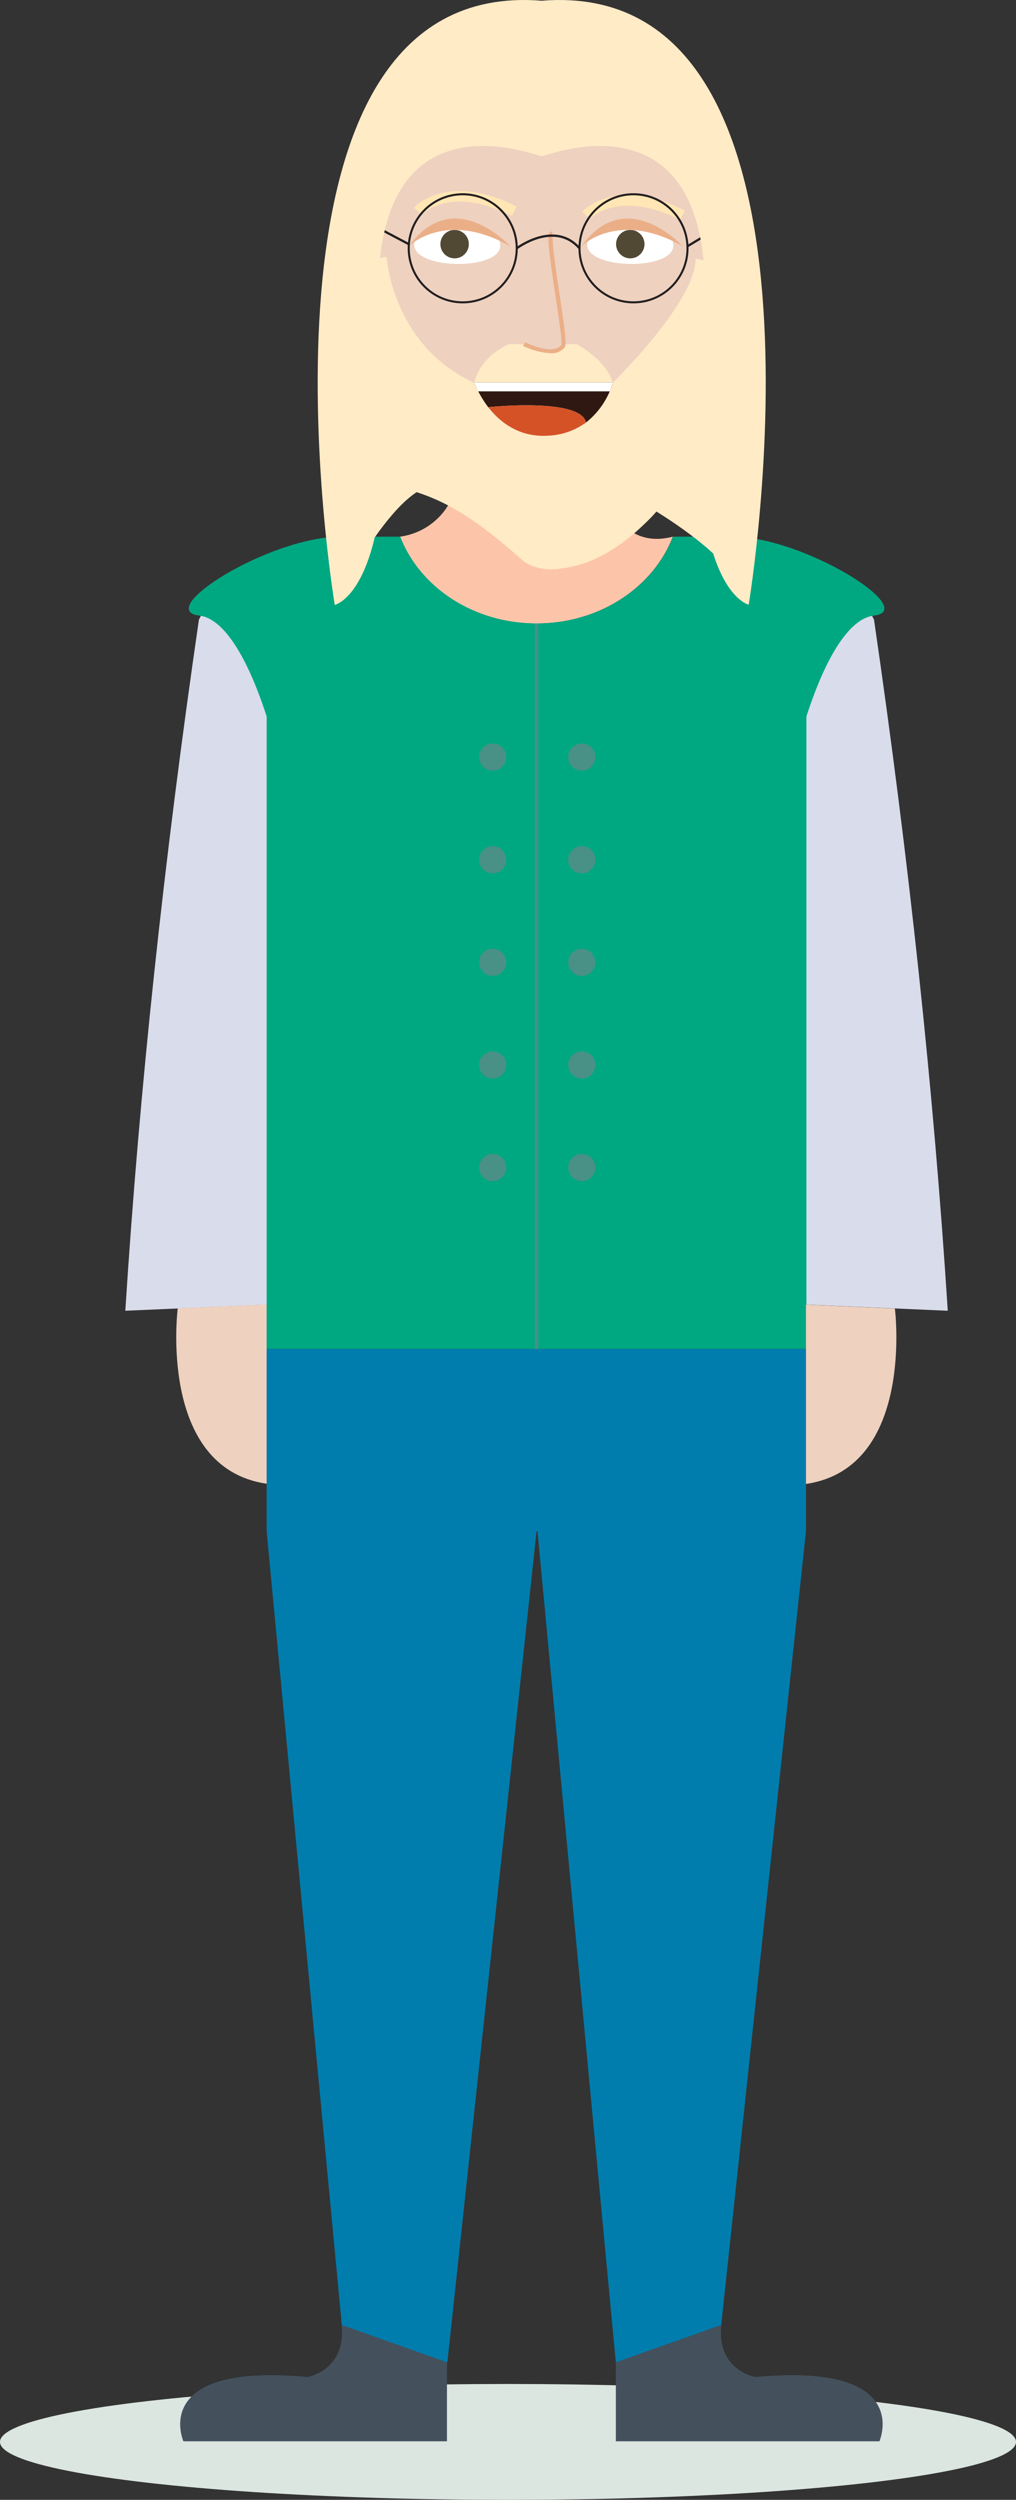 <svg xmlns="http://www.w3.org/2000/svg" viewBox="0 0 277.84 683.11"><rect x="0" y="0" width="277.84" height="683.11" fill="#333333" stroke="none"/><defs><style>.cls-1{fill:#fcc5aa;}.cls-2{fill:#dce6e0;}.cls-3{fill:#d9dceb;}.cls-4{fill:#00a881;}.cls-17,.cls-18,.cls-5{fill:none;stroke-miterlimit:10;}.cls-5{stroke:#499086;stroke-width:0.95px;}.cls-6{fill:#017dad;}.cls-7{fill:#eed1bf;}.cls-8{fill:#44515d;}.cls-9{fill:#499086;}.cls-10{fill:#ffebc6;}.cls-11{fill:#fff;}.cls-12{fill:#524935;}.cls-13{fill:#ebaf88;}.cls-14{fill:#ffe6b4;}.cls-15{fill:#301812;}.cls-16{fill:#d55227;}.cls-17,.cls-18{stroke:#231f20;}.cls-17{stroke-width:0.62px;}.cls-18{stroke-width:0.56px;}</style></defs><g id="Layer_2" data-name="Layer 2"><g id="Layer_1-2" data-name="Layer 1"><path id="Vrat" class="cls-1" d="M184,146.65l-.21.53c-5.49,13.54-20,23.2-37.1,23.2-17.29,0-32-9.91-37.3-23.71h-.15a18.31,18.31,0,0,0,12.53-7.4,18,18,0,0,0,2-3.72,25.58,25.58,0,0,0,1.79-8.83H164a36.91,36.91,0,0,0,1.89,8.82c1.18,3.37,3.09,7,6.14,9.24C174.87,146.94,178.86,148,184,146.65Z"/><ellipse class="cls-2" cx="138.92" cy="667.28" rx="138.92" ry="15.83"/><path class="cls-3" d="M259.18,358.18l-48.77-2.13v-157s11.28-65,28.6-29.73Q253.41,268.08,259.18,358.18Z"/><path class="cls-3" d="M34.27,358.18,83,356.05v-157s-11.28-65-28.6-29.73Q40,268.08,34.27,358.18Z"/><path id="Pulover" class="cls-4" d="M238.89,168.24l-.41.06c-5.35.94-11.87,8.69-17.95,27.46V368.61H72.92V195.76C66.83,177,60.32,169.24,55,168.3l-.41-.06c-12.85-1.45,19-21.59,38.64-21.59h16.22c5.33,13.8,20,23.71,37.3,23.71,17.08,0,31.61-9.66,37.1-23.2.08-.17.14-.34.21-.51h16.22C219.9,146.65,251.74,166.79,238.89,168.24Z"/><line id="Zadrga" class="cls-5" x1="146.73" y1="368.64" x2="146.73" y2="170.39"/><polygon id="Hlace" class="cls-6" points="220.4 368.63 220.4 418.44 197.23 635.34 168.41 645.56 146.99 418.44 146.73 418.44 122.34 645.56 122.23 645.56 93.48 635.37 72.92 418.44 72.92 368.63 220.4 368.63"/><path id="Koza" class="cls-7" d="M48.6,357.52s-5.53,43.56,24.32,47.93v-49Z"/><path id="Koza-2" data-name="Koza" class="cls-7" d="M244.72,357.58s5.53,43.56-24.32,47.93v-49Z"/><path class="cls-8" d="M240.49,667.11H168.41V645.56l28.82-10.22s0,0,0,.08c-1.25,12.27,9.29,14.13,9.29,14.13C250,645.51,240.49,667.11,240.49,667.11Z"/><path class="cls-8" d="M122.23,645.56v21.55H50.15s-9.51-21.6,34-17.56c0,0,10.59-1.87,9.27-14.21l.08,0Z"/><circle id="Gumb" class="cls-9" cx="159.1" cy="206.88" r="3.72"/><circle id="Gumb-2" data-name="Gumb" class="cls-9" cx="134.74" cy="206.88" r="3.72"/><circle id="Gumb-3" data-name="Gumb" class="cls-9" cx="159.1" cy="234.93" r="3.72"/><circle id="Gumb-4" data-name="Gumb" class="cls-9" cx="134.74" cy="234.93" r="3.72"/><circle id="Gumb-5" data-name="Gumb" class="cls-9" cx="159.1" cy="262.97" r="3.72"/><circle id="Gumb-6" data-name="Gumb" class="cls-9" cx="134.74" cy="262.97" r="3.72"/><circle id="Gumb-7" data-name="Gumb" class="cls-9" cx="159.1" cy="291.01" r="3.72"/><circle id="Gumb-8" data-name="Gumb" class="cls-9" cx="134.74" cy="291.01" r="3.72"/><circle id="Gumb-9" data-name="Gumb" class="cls-9" cx="159.1" cy="319.05" r="3.72"/><circle id="Gumb-10" data-name="Gumb" class="cls-9" cx="134.74" cy="319.05" r="3.72"/><path id="Koza-3" data-name="Koza" class="cls-7" d="M203.45,73.51A133.55,133.55,0,0,1,196,99.08a49.25,49.25,0,0,1-97.41-1.91A155.45,155.45,0,0,1,92,73.05c-2.46-12.67,3.11-14.27,6.23-14.23V55.88a44.43,44.43,0,0,1,44.43-44.43h9.66a44.43,44.43,0,0,1,44.43,44.43V60.3C199.22,60,206,60.31,203.45,73.51Z"/><path id="Brada" class="cls-10" d="M198.75,91.71a84.45,84.45,0,0,1-.63,11.28,62.13,62.13,0,0,1-1.21,6.71,39.35,39.35,0,0,1-1.16,5.64,32.64,32.64,0,0,1-1.95,5.14,35.78,35.78,0,0,1-2.67,4.52,30.91,30.91,0,0,1-3.45,4.06c-.85,1.37-1.75,2.71-2.72,4a47.51,47.51,0,0,1-3.09,3.69,40.28,40.28,0,0,1-3.68,4.5q-1.73,1.77-3.54,3.41c-4.92,4.45-10.38,8-16.56,9.76a31.32,31.32,0,0,1-4.76.94,14.39,14.39,0,0,1-9.82-1.72c-6.31-5.57-12.37-10.65-19.09-14.49a54,54,0,0,0-12-5.12,36,36,0,0,1-3.44-2.68,41.17,41.17,0,0,1-3.12-3.08,41.47,41.47,0,0,1-2.61-4,43.1,43.1,0,0,1-3.87-8.89c-.41-1.52-.74-3-1-4.61a67.93,67.93,0,0,1-.86-16.61c0-.67.09-1.34.16-2-.07-2.28-.1-4.58-.06-6.77.13-6.57.88-12.17,3-13.27,3.29-1.73,4.5-2,4.94-1.83a.32.32,0,0,1,.23.14h0a.25.25,0,0,1,0,.16s1.52,23.72,23.84,34h37.94s22.66-22,22.66-33.95l5.68,1.33.8.19A102.54,102.54,0,0,1,198.75,91.71Z"/><path class="cls-11" d="M136.82,67.13c.09-7.57-23.45-7.86-23.54-.29C113.19,73.69,136.73,74,136.82,67.13Z"/><path class="cls-11" d="M184.13,67.13c.09-7.57-23.45-7.86-23.54-.29C160.51,73.69,184.05,74,184.13,67.13Z"/><circle class="cls-12" cx="124.32" cy="66.71" r="3.89"/><circle class="cls-12" cx="172.36" cy="66.71" r="3.89"/><path id="Oci" class="cls-13" d="M111.81,67.29s10-10.05,27.7,0C139.51,67.29,124.12,50.27,111.81,67.29Z"/><path id="Oci-2" data-name="Oci" class="cls-13" d="M159,67.29s10-10.05,27.69,0C186.64,67.29,171.26,50.27,159,67.29Z"/><path id="Brki" class="cls-10" d="M167.59,104.54H129.65c1.23-4.43,4.25-8,9.5-10.49h4.36c1.25.59,8.06,3.63,10.44.49a1.07,1.07,0,0,0,.12-.49h3.62C162.82,97,166.27,100.48,167.59,104.54Z"/><path class="cls-7" d="M151,63.8l-.4,1.56C150.54,64.29,150.66,63.71,151,63.8Z"/><path id="Nos" class="cls-13" d="M150.5,96.52a19.61,19.61,0,0,1-7.45-2l.53-1c2.1,1.07,8,3.28,9.91.75.32-.84-.77-8-1.64-13.82-1.86-12.28-2.3-16.23-1.43-17a.73.73,0,0,1,.71-.14l-.34,1.1a.4.4,0,0,0,.44-.15c-.5,1,.81,9.67,1.76,16,1.62,10.7,2,13.93,1.42,14.69A4.64,4.64,0,0,1,150.5,96.52Z"/><g id="Obrve"><path class="cls-14" d="M140,59c-16.77-8.46-24.37-.64-24.68-.31l-2.13-1.95c.37-.4,9.28-9.82,28.11-.31Z"/></g><g id="Obrve-2" data-name="Obrve"><g id="Obrve-3" data-name="Obrve"><path id="Obrve-4" data-name="Obrve" class="cls-14" d="M186,60.11c-16.9-8.53-24.6-.4-24.68-.32l-2.13-1.94c.37-.41,9.28-9.82,28.11-.32Z"/></g></g><path class="cls-15" d="M167.59,104.55a21.63,21.63,0,0,1-7.34,10.91c-1.39-6.86-26.66-4.2-26.74-4.19a31.85,31.85,0,0,1-3.86-6.72Z"/><path class="cls-16" d="M160.25,115.46h0a19,19,0,0,1-10.44,3.6c-7.92.47-13.15-3.77-16.29-7.79C133.59,111.26,158.86,108.6,160.25,115.46Z"/><polygon class="cls-15" points="133.51 111.27 133.51 111.27 133.51 111.27 133.51 111.27"/><polygon class="cls-11" points="129.65 104.55 130.73 106.94 166.78 106.94 167.59 104.55 129.65 104.55"/><g id="Ocala"><path class="cls-17" d="M141.31,67.85s10.32-7.8,17.16,0"/><line class="cls-17" x1="101.02" y1="61.03" x2="111.77" y2="66.71"/><line class="cls-17" x1="198.76" y1="60.81" x2="188.01" y2="67.28"/><circle class="cls-18" cx="126.54" cy="67.85" r="14.77"/><circle class="cls-18" cx="173.24" cy="67.85" r="14.77"/></g><path id="Lasje" class="cls-10" d="M204.74,165.24s-5.66-1.23-9.72-14c-9.93-9.12-23.68-16.13-23.68-16.13,8.47-5,15.74-16.51,19.75-23.88.15-6,.53-12.66,1.19-20,6.1-68.52-42.12-48.71-44.17-48.56,0,0,0,0,0,0h0c-2-.14-50.22-20-44.11,48.56.65,7.35,1,14,1.18,19.94,5.48,9.13,17.16,22.42,17.16,22.42-5.79-3.78-13.57,4.31-19.87,13.26-4,17-10.93,18.45-10.93,18.45S62.77-6.67,148.14.2C233.51-6.67,204.74,165.24,204.74,165.24Z"/></g></g></svg>